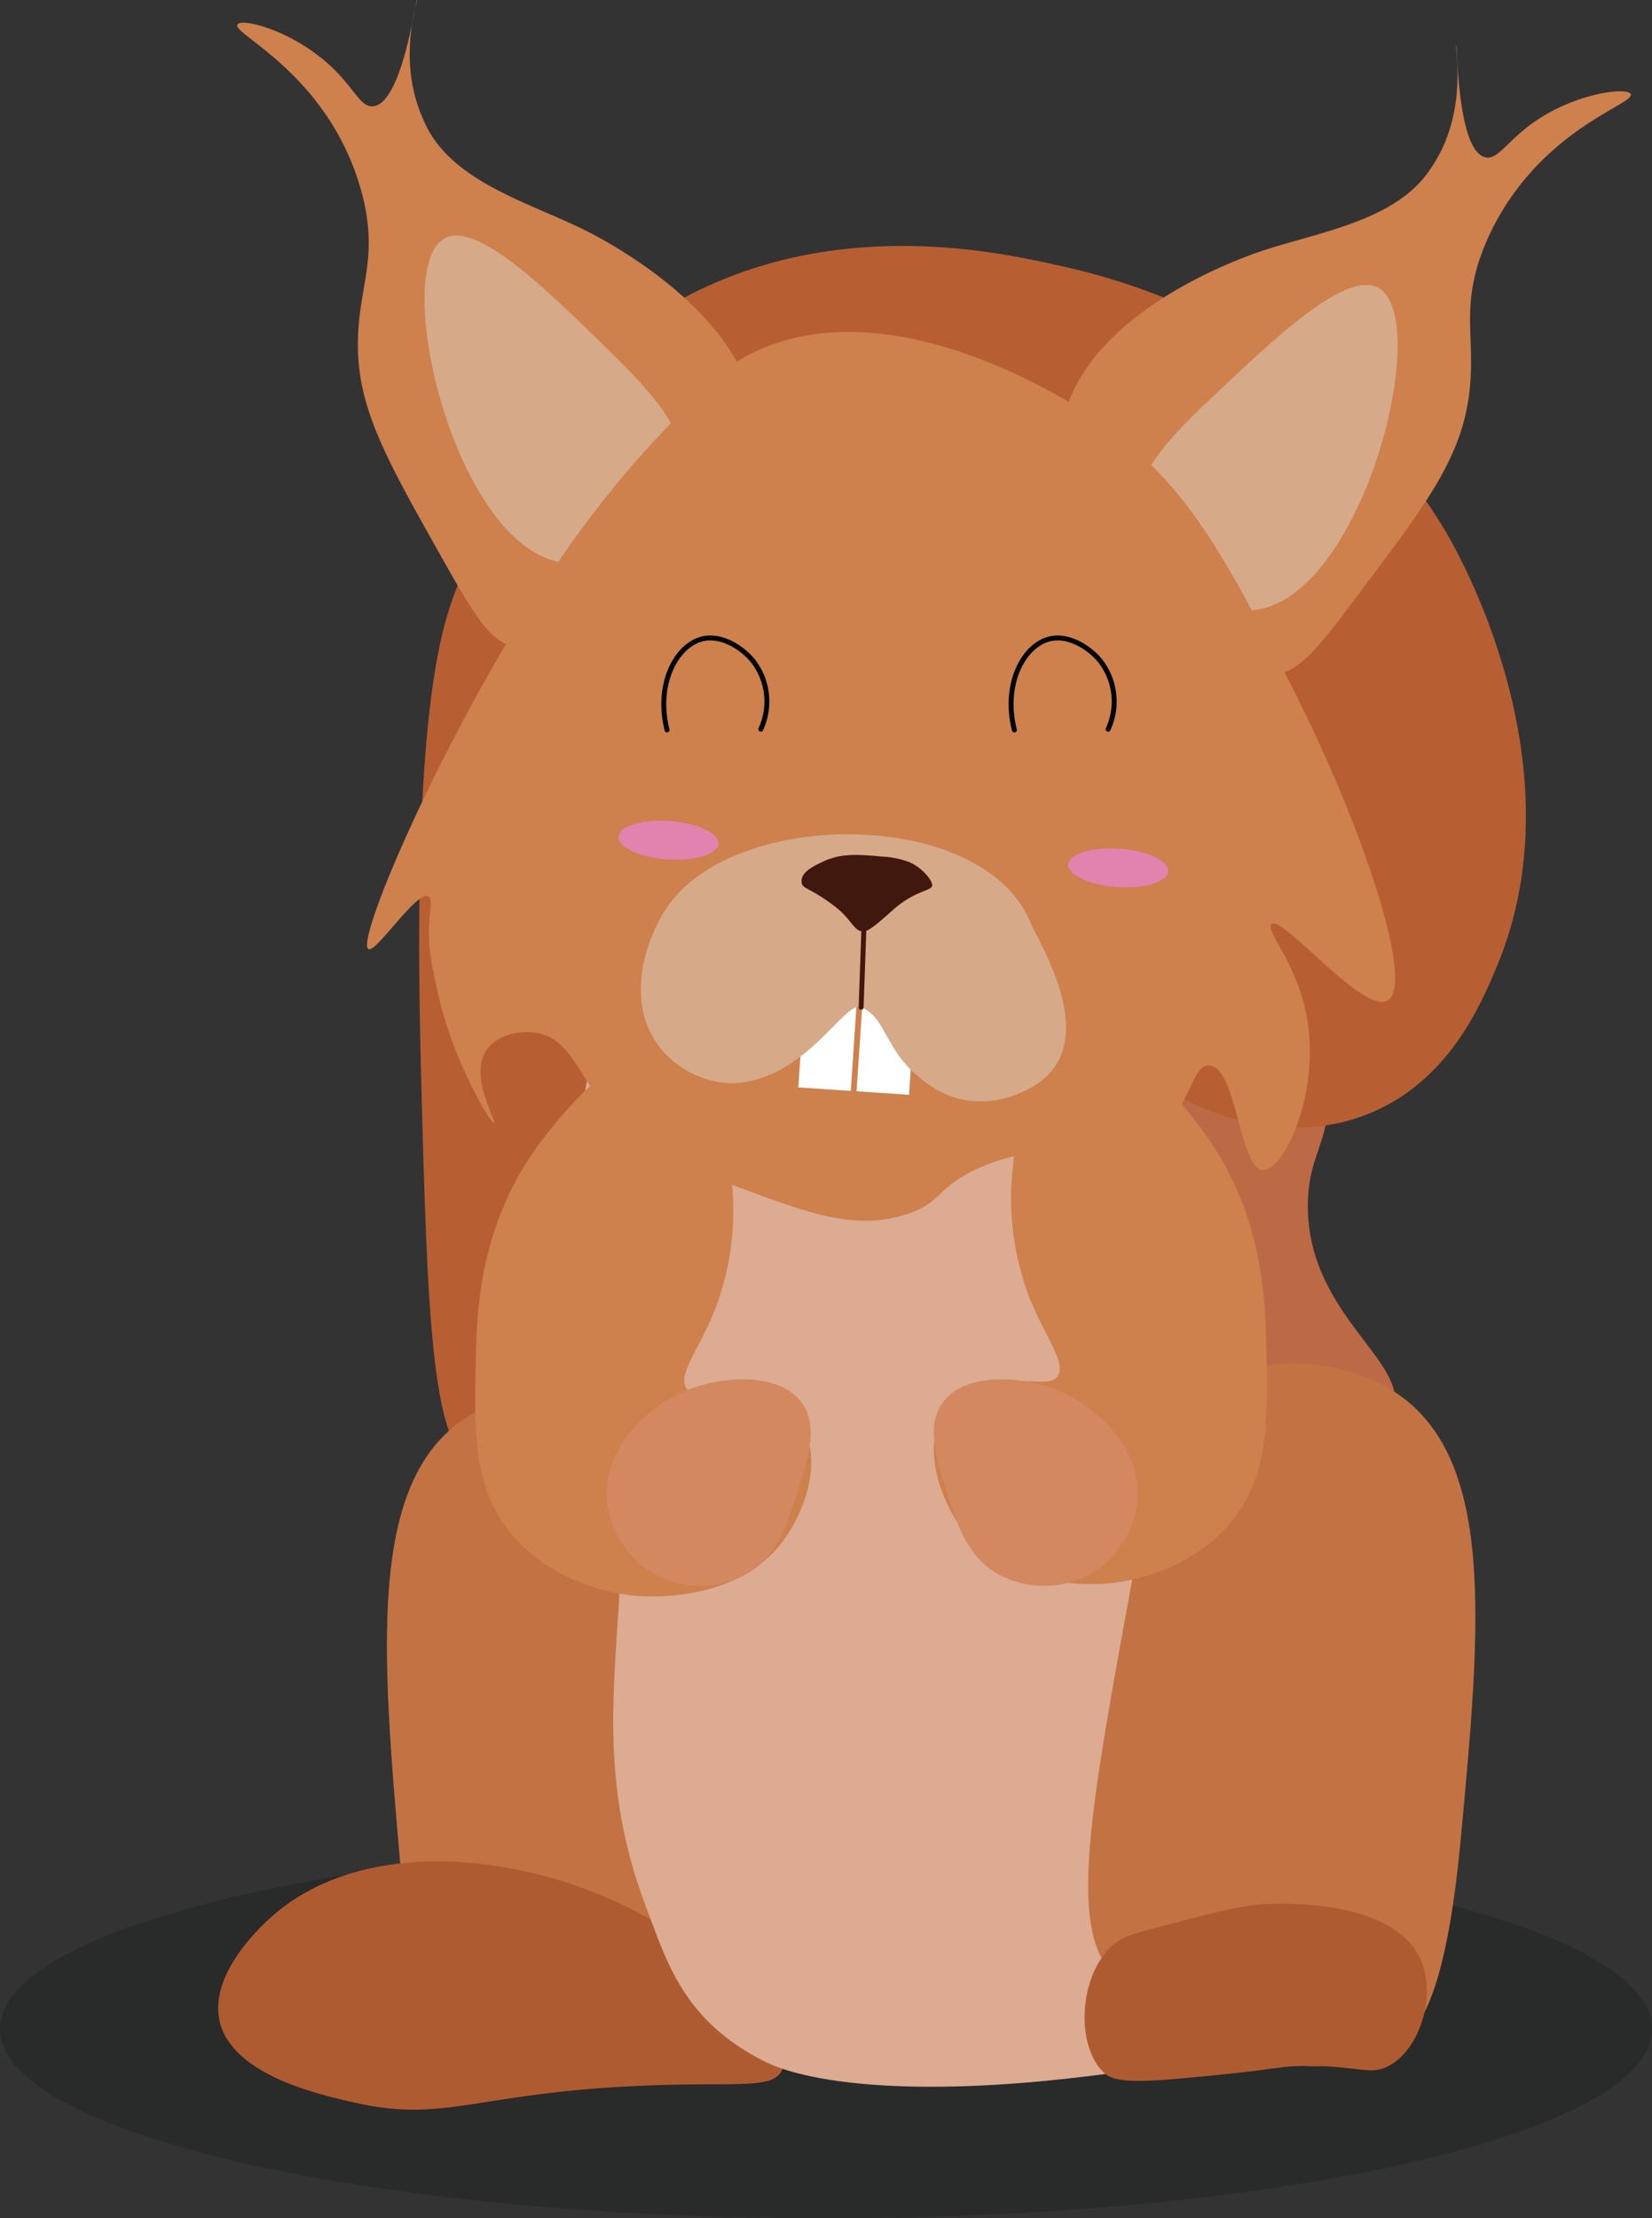 <svg xmlns="http://www.w3.org/2000/svg" width="335.82" height="450.71" viewBox="0 0 335.82 450.71"><rect x="0" y="0" width="335.82" height="450.71" fill="#333333" stroke="none"/><defs><style>.cls-1{fill:#040505;opacity:0.2;}.cls-2{fill:#bc6a46;}.cls-3{fill:#b75f33;}.cls-4{fill:#c37343;}.cls-5{fill:#af5b31;}.cls-6{fill:#dcab91;}.cls-7{fill:#ce804d;}.cls-8{fill:#d6a989;}.cls-9{fill:#e282af;}.cls-10{fill:#fff;}.cls-11{fill:#41180d;}.cls-12,.cls-14{fill:none;stroke-linecap:round;stroke-miterlimit:10;}.cls-12{stroke:#41180d;}.cls-13{fill:#d3885f;}.cls-14{stroke:#000;}</style></defs><title>Squirrel_Happy</title><g id="Ebene_2" data-name="Ebene 2"><g id="Ebene_1-2" data-name="Ebene 1"><path class="cls-1" d="M335.82,412.24c0,21.25-75.17,38.47-167.91,38.47S0,433.49,0,412.24s75.18-38.46,167.91-38.46S335.82,391,335.82,412.24Z"/><path class="cls-2" d="M269.61,220.3c1.49,11.46-3.7,13.46-3.75,24.6-.09,23.24,22.45,32.43,16.85,43-4.66,8.83-25.94,13.31-39.3,7.69-23.29-9.79-17-47.88-15-60,2.72-16.46,11.36-42.94,22.45-43.05C259.3,192.55,268,207.63,269.61,220.3Z"/><path class="cls-3" d="M97.13,298.13c-9.36-2.76-10.23-29-11.57-81.28-1.85-71.7,4.1-89.22,7.29-97.43,5.84-15,15.29-39.31,40.11-55.33C165.59,43,201.93,51,214.79,53.85c9.16,2,53.73,11.8,79,54,2.26,3.77,27.63,47.56,10.49,88.52-3.19,7.63-9.77,23.36-26.08,29.94-16.62,6.71-32.34-.53-35.58-2-16.35-7.52-28-24.08-29-39.82-.45-7,1.46-10.29-.2-11.31-3.63-2.25-17.24,10.66-63.63,68.6C112.7,288.06,104.9,300.42,97.13,298.13Z"/><path class="cls-4" d="M153.89,418.87c12.19,0-2.41-45.35-9.94-89.59-4.81-28.22-7.78-37.68-16.45-42.78-9.43-5.53-23.37-4.64-32.91,1.65-19.93,13.13-17,47.38-13.16,91.31,2.91,33.64,8.4,39.3,12.34,42C108.42,431.28,133.52,418.87,153.89,418.87Z"/><path class="cls-5" d="M131,389.33c15.59,8.69,31.19,24.34,28,31.26-2,4.21-9.48,2.25-30.44,3.29-32.39,1.62-38.38,7.48-56.76,3.29-7.12-1.62-24.62-5.6-27.15-16.45-2.31-9.93,9.22-20.09,10.7-21.39C74.48,372.44,108.38,376.74,131,389.33Z"/><path class="cls-6" d="M125.2,209.27c25.4-27.17,95.07-11.47,97.83,2.47.64,3.23-2.68,4.45-8.51,17.28-4.43,9.74-7.79,17.15-6.8,24.67,1.3,9.91,9.14,12.28,17,22.22,12.78,16.13,12.77,36,12.76,51.82,0,28.44-10.68,36.43-2.55,49.36,3.09,4.91,8.8,10.39,11.91,21.39,1.39,4.91,2.6,9.2.85,13.16-3.11,7-13.7,8.81-30.63,10.69-33.82,3.77-53.67.55-61.63-3.46-16.45-8.28-19.81-20-24.29-31.91-9.16-24.45-6.3-43.54-5.1-65C130.35,244.87,108.05,227.61,125.2,209.27Z"/><path class="cls-4" d="M225.27,400c-7.58-9.95-3.68-32.27,4.42-76.51,5.17-28.22,8.37-37.68,17.7-42.77,10.14-5.54,25.14-4.64,35.39,1.64,21.45,13.13,18.26,47.38,14.16,91.31-3.13,33.64-9,39.31-13.27,42C267.91,425.52,238.12,416.91,225.27,400Z"/><path class="cls-7" d="M217.49,210.73c11.15-3.15,26.07,17.71,27.53,19.74,11.68,16.32,12.22,33.2,12.43,44.42.27,14.66.5,26.6-8.88,36.2s-22.25,10.58-24,10.69c-4.52.29-20.85.48-29.3-11.51-4.94-7-7.93-18.06-2.67-23.86,2.88-3.17,7.91-4.46,9.77-4.94,7-1.79,10.65.33,12.43-1.64,2.29-2.54-2.12-7.83-5.32-15.63a56.06,56.06,0,0,1-3.56-27.15C206.4,231.88,208,213.4,217.49,210.73Z"/><path class="cls-7" d="M137,213.23c-11.25-3.15-26.3,17.71-27.77,19.74C97.45,249.29,96.9,266.18,96.69,277.4c-.27,14.65-.5,26.6,9,36.19s22.44,10.59,24.18,10.7c4.57.28,21,.47,29.56-11.52,5-7,8-18.06,2.68-23.86-2.9-3.17-8-4.46-9.85-4.93-7.06-1.8-10.74.33-12.54-1.65-2.3-2.53,2.15-7.82,5.38-15.63a55.74,55.74,0,0,0,3.58-27.14C148.18,234.39,146.53,215.9,137,213.23Z"/><path class="cls-7" d="M216.13,85.39c4.94-22.1,36.28-33,40.08-34.3,11.56-3.88,26.59-6,33.91-15.82A34.33,34.33,0,0,0,292.77,31C298.13,20.5,295.7,9.39,296,9.37s.19,21.13,5.89,22.58c3,.75,4.82-4.49,12.92-9,7.73-4.31,16.13-5.15,16.69-3.82.73,1.77-13.11,5.65-23.51,19.8a51.55,51.55,0,0,0-6.54,11.88c-4.53,11.79-1.52,17.85-2.72,28.58-1.5,13.4-8.49,22.67-22.47,41.22-7.5,10-11.34,15-15.86,16.2-16.14,4.42-40.42-16-44.23-39.09A30.37,30.37,0,0,1,216.13,85.39Z"/><path class="cls-7" d="M153.79,85.93c-2-22.56-31.58-37.54-35.18-39.31-11-5.38-25.56-9.45-31.52-20.17a33.46,33.46,0,0,1-2-4.55C81.11,10.74,85,.05,84.75,0s-3,20.92-8.83,21.59C72.88,22,71.73,16.5,64.3,11,57.21,5.67,49,3.72,48.27,5,47.3,6.62,60.5,12.3,68.94,27.7a51.69,51.69,0,0,1,4.9,12.65C76.78,52.63,73,58.24,72.76,69c-.3,13.48,5.4,23.6,16.79,43.84,6.12,10.86,9.26,16.33,13.58,18.15,15.41,6.52,42.19-10.52,49-32.88A30.4,30.4,0,0,0,153.79,85.93Z"/><path class="cls-8" d="M231.13,106.21c1.09,7.73,7.94,15.46,16.08,17.5a21.69,21.69,0,0,0,9.87-.16c20.93-5.78,33.85-58.74,23.23-65-6.29-3.71-20.18,9.3-30.86,19.3C238.08,88.5,229.73,96.32,231.13,106.21Z"/><path class="cls-8" d="M138.64,97c-1.23,7.7-8.22,15.32-16.4,17.21a21.6,21.6,0,0,1-9.86-.33c-20.83-6.16-32.8-59.33-22.07-65.41,6.35-3.59,20,9.66,30.51,19.85C132,79.21,140.21,87.17,138.64,97Z"/><path class="cls-7" d="M151.93,72.22c30.18-15.8,70.41,12.55,72.2,13.84,17.22,12.47,24.72,26.94,37.63,51.81C276.33,166,287.91,200,282.05,203.3c-5,2.82-21.36-17.48-23.62-15.54-1.31,1.14,4.82,7.56,7,17.72,3.44,15.82-4.39,32.52-8.72,32.28-4.77-.25-5.27-21-10.91-21.26-3.62-.19-3.53,8.32-10.8,14.07-9.89,7.82-19.38-.57-35.77,6.65-9.17,4.05-7.55,7.27-15.43,9.66-10.17,3.07-19.37-.34-33.32-5.51-12.15-4.51-18.23-6.76-23.83-12.27-9-8.81-9.76-17.92-17.61-19.24-3.64-.62-8.08.56-10.09,3.43-3.74,5.32,2.12,14.61,1.47,14.89S92,215.3,89.06,202c-1.34-6-2-9.07-1.85-13.44.14-3.74.79-5.9-.11-6.41-2.37-1.33-10.63,11.55-12.21,10.69-2-1.08,6.92-23.62,20.5-48.75,16.44-30.43,30.29-47.2,41.71-58.84C144.11,78.05,147.61,74.48,151.93,72.22Z"/><ellipse class="cls-9" cx="226.13" cy="176.22" rx="3.9" ry="10.16" transform="matrix(0.07, -1, 1, 0.07, 35.28, 390.14)"/><ellipse class="cls-9" cx="135.03" cy="170.41" rx="3.9" ry="10.16" transform="matrix(0.07, -1, 1, 0.07, -43.98, 293.82)"/><rect class="cls-10" x="163" y="199.47" width="10.69" height="21.86" transform="translate(14.35 -10.72) rotate(3.81)"/><rect class="cls-10" x="174.84" y="200.26" width="10.69" height="21.86" transform="translate(14.43 -11.51) rotate(3.81)"/><path class="cls-8" d="M135.59,184.36c-3.77,5.59-7.49,15.79-3.82,24.46,3.35,7.94,12.09,12.07,19,11.15,13.82-1.83,21-16.74,24.31-15.31,5.66,2.42,4.44,9.75,14.52,16.26,5.7,3.68,13.11,4,20.14,0,15-8.54,1.35-29.46-.24-33.4C200.06,164.19,149.39,163.94,135.59,184.36Z"/><path class="cls-11" d="M167.31,175.07c3.7-1.75,7.09-1.47,12.34-1a17.11,17.11,0,0,1,5.13,1.09c2.14.84,4.32,3.08,4.69,4.44.42,1.56-3,.91-7.9,5.25-2.86,2.55-4.95,4.37-6,4.42-1.93.1-2.52-2.54-5.74-5-5.58-4.32-6.93-3.46-6.89-5.33S165.65,175.85,167.31,175.07Z"/><line class="cls-12" x1="175.9" y1="180.6" x2="175.05" y2="204.66"/><path class="cls-13" d="M191.53,285.13c-3.28,4.66-1.21,11.2.92,17.94,2.23,7,4.32,13.65,11.05,17.09a19.53,19.53,0,0,0,20.28-1.72c.46-.34,6.89-5.35,7.44-13.84.67-10.18-7.6-17.94-14.21-21.22C208.89,279.34,196.17,278.55,191.53,285.13Z"/><path class="cls-13" d="M163.07,285.13c3.29,4.66,1.22,11.2-.92,17.94-2.23,7-4.32,13.65-11.05,17.09a19.53,19.53,0,0,1-20.28-1.72c-.46-.34-6.88-5.35-7.44-13.84-.67-10.18,7.6-17.94,14.21-21.22C145.71,279.34,158.43,278.55,163.07,285.13Z"/><path class="cls-5" d="M234.63,391.8c12-3.18,18-4.77,23-4.94,3.78-.12,26-.84,31.26,11.52,3.14,7.4-.37,18.11-6.59,21.39-3.74,2-6,0-16.45,0-5.45,0-5.9.57-16.45,1.64-14.7,1.5-22.11,2.21-24.68,0-6.29-5.38-5.46-20.3,1.65-26.32C228,393.74,229.55,393.15,234.63,391.8Z"/><path class="cls-14" d="M135.6,148.32c-2.35-9.43,1.93-17.23,7.17-18.5,3.8-.92,7.94,1.65,10.19,4.34a13.44,13.44,0,0,1,1.7,14"/><path class="cls-14" d="M206.2,148.32c-2.35-9.43,1.92-17.23,7.17-18.5,3.8-.92,7.94,1.65,10.19,4.34a13.44,13.44,0,0,1,1.7,14"/></g></g></svg>